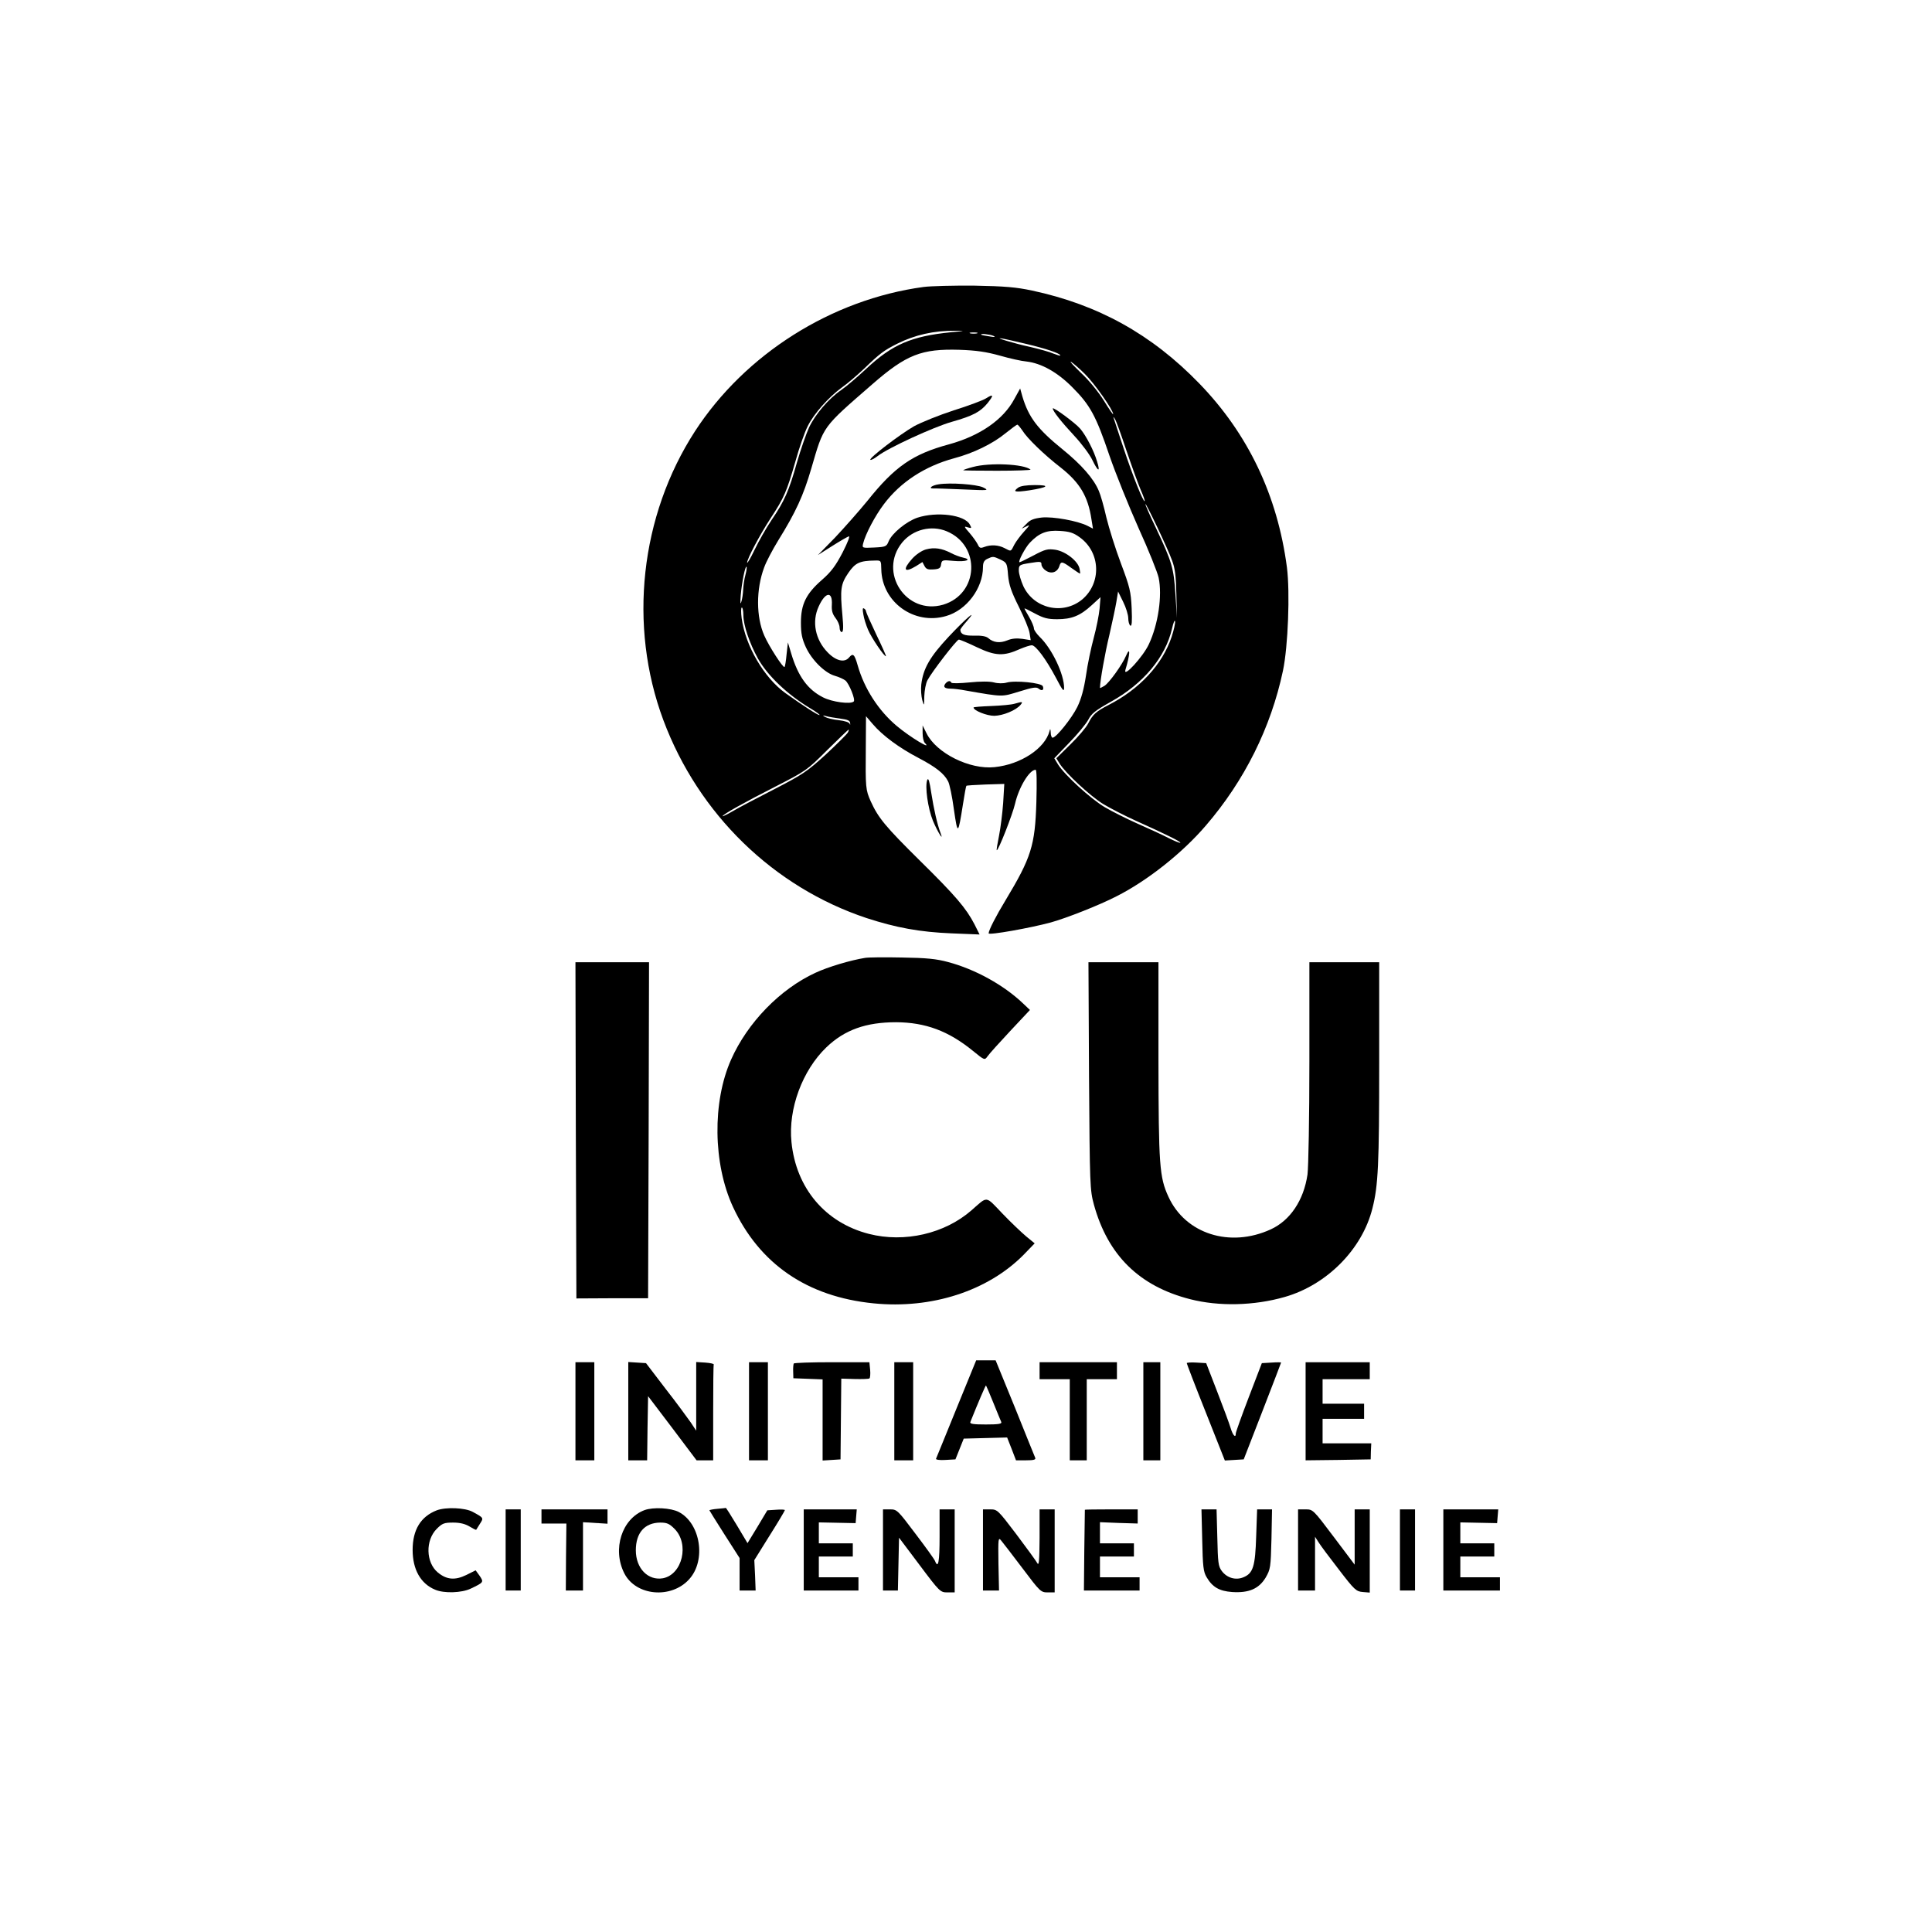 <?xml version="1.0" standalone="no"?>
<!DOCTYPE svg PUBLIC "-//W3C//DTD SVG 20010904//EN"
 "http://www.w3.org/TR/2001/REC-SVG-20010904/DTD/svg10.dtd">
<svg version="1.0" xmlns="http://www.w3.org/2000/svg"
 width="1024pt" height="1024pt" viewBox="0 0 1024 1024"
 preserveAspectRatio="xMidYMid meet">

<g transform="translate(0,1024) scale(0.1,-0.1)"
fill="#000000" stroke="none">
<path d="M4895 8719 c-487 -66 -945 -355 -1211 -764 -291 -449 -355 -1031
-168 -1532 186 -498 584 -885 1077 -1049 157 -51 281 -74 450 -81 l149 -6 -27
54 c-44 85 -100 151 -290 338 -183 181 -220 226 -260 314 -27 61 -28 71 -26
286 l1 165 36 -42 c51 -60 140 -126 242 -179 93 -49 136 -83 157 -124 8 -14
22 -82 31 -150 20 -137 22 -136 48 29 8 52 16 95 18 97 1 2 47 5 102 7 l99 3
-6 -101 c-4 -55 -14 -134 -22 -174 -8 -40 -14 -74 -12 -76 7 -7 85 192 97 246
20 87 76 180 109 180 6 0 7 -64 4 -172 -7 -229 -27 -293 -163 -519 -50 -82
-90 -160 -90 -176 0 -11 224 29 330 58 83 23 258 92 347 138 163 82 350 230
474 375 205 238 345 519 409 821 27 128 38 415 21 548 -50 381 -206 708 -465
975 -252 260 -535 417 -886 492 -85 18 -144 23 -305 26 -110 1 -231 -2 -270
-7z m145 -240 c-209 -21 -311 -65 -448 -193 -48 -45 -108 -96 -133 -113 -67
-46 -138 -129 -171 -199 -15 -33 -44 -116 -64 -185 -42 -150 -66 -205 -135
-306 -29 -43 -69 -114 -90 -158 -21 -44 -39 -74 -39 -67 0 20 65 144 125 236
71 108 85 141 131 301 20 72 49 155 65 186 33 67 111 154 182 206 29 20 81 65
117 99 85 82 104 96 175 132 94 47 194 70 310 69 54 0 52 -1 -25 -8z m138 -6
c-10 -2 -26 -2 -35 0 -10 3 -2 5 17 5 19 0 27 -2 18 -5z m87 -13 c14 -7 8 -8
-20 -3 -22 3 -42 7 -44 9 -9 8 45 2 64 -6z m175 -43 c101 -24 180 -50 180 -61
0 -3 -16 2 -37 10 -20 9 -75 24 -122 35 -84 18 -200 53 -151 45 14 -2 72 -15
130 -29z m-140 -62 c52 -15 115 -29 140 -31 79 -9 165 -57 244 -137 94 -94
125 -151 196 -361 33 -96 103 -269 155 -386 53 -116 100 -234 106 -262 20 -94
-2 -247 -52 -353 -30 -65 -138 -183 -124 -135 25 82 27 129 3 74 -20 -47 -88
-142 -114 -159 -13 -8 -24 -13 -24 -11 0 34 27 187 50 281 15 66 32 145 37
175 l9 55 27 -55 c15 -30 27 -69 27 -87 0 -17 5 -35 11 -39 8 -5 10 21 7 92
-4 89 -10 113 -57 238 -29 77 -63 186 -77 243 -13 58 -31 121 -40 141 -27 65
-92 139 -193 221 -132 107 -179 169 -212 279 l-12 43 -31 -56 c-58 -109 -182
-195 -346 -240 -192 -52 -287 -117 -433 -300 -45 -55 -122 -142 -171 -194
l-91 -93 74 47 c41 26 81 49 89 52 9 4 -4 -30 -32 -85 -37 -71 -61 -103 -109
-145 -85 -74 -112 -130 -112 -227 0 -59 6 -86 26 -130 32 -69 101 -137 154
-152 22 -6 47 -18 56 -25 20 -17 54 -102 44 -111 -16 -16 -115 -3 -163 22 -81
41 -132 111 -168 231 l-18 60 -7 -63 c-3 -34 -8 -65 -11 -67 -7 -7 -82 109
-107 166 -44 99 -44 246 -1 361 11 31 45 95 75 144 93 150 133 237 175 381 67
229 55 213 324 447 180 157 261 188 461 182 90 -3 143 -11 215 -31z m450 -97
c50 -49 150 -191 150 -213 0 -5 -22 27 -49 71 -30 48 -79 108 -122 148 -39 38
-63 63 -52 58 10 -6 43 -34 73 -64z m221 -408 c29 -85 63 -179 76 -209 13 -29
22 -55 20 -57 -7 -7 -63 133 -112 281 -25 77 -49 147 -51 155 -5 13 -4 13 5 0
6 -8 34 -85 62 -170z m-552 108 c25 -41 116 -129 204 -197 100 -79 144 -152
162 -274 l8 -49 -29 15 c-51 26 -182 50 -242 44 -42 -5 -62 -12 -81 -33 l-26
-26 25 12 c21 11 19 7 -11 -26 -20 -22 -44 -54 -53 -71 -19 -38 -16 -37 -52
-18 -33 17 -72 19 -107 6 -21 -8 -26 -6 -35 14 -6 12 -25 39 -43 60 -30 34
-31 37 -10 30 21 -6 22 -5 11 15 -27 51 -174 70 -278 36 -58 -20 -134 -82
-152 -125 -11 -28 -16 -30 -76 -33 -65 -3 -65 -3 -59 22 12 49 63 146 110 208
88 117 217 201 372 243 102 27 205 77 273 133 30 24 58 45 62 45 3 1 15 -14
27 -31z m793 -688 c16 -42 21 -84 23 -180 l3 -125 -8 125 c-9 140 -18 171
-104 353 -31 64 -56 121 -55 125 1 11 119 -236 141 -298z m-1194 154 c182 -76
170 -332 -19 -389 -196 -57 -346 172 -217 330 57 69 155 93 236 59z m705 -32
c111 -80 116 -243 12 -330 -102 -83 -255 -48 -311 71 -13 29 -24 66 -24 83 0
29 2 31 60 40 55 9 60 8 60 -8 0 -10 11 -25 24 -33 29 -19 61 -8 71 25 8 26
15 25 63 -10 23 -16 43 -30 46 -30 2 0 1 11 -2 25 -7 40 -73 92 -127 101 -42
6 -55 3 -117 -30 -38 -20 -71 -36 -74 -36 -11 0 30 78 54 103 49 52 90 68 160
63 51 -3 72 -10 105 -34z m-420 -118 c33 -16 35 -19 40 -83 5 -52 17 -87 57
-167 28 -56 54 -118 57 -139 l6 -38 -44 7 c-31 4 -56 2 -80 -8 -39 -16 -74
-12 -101 12 -12 10 -36 14 -75 13 -52 -1 -72 7 -73 31 0 4 15 24 33 44 66 76
-4 16 -95 -81 -99 -106 -135 -168 -145 -253 -3 -26 0 -63 5 -82 10 -34 10 -34
11 20 1 30 8 69 17 85 23 44 155 215 166 215 6 0 49 -18 97 -41 97 -46 141
-48 227 -9 26 11 54 20 63 20 21 -1 75 -73 128 -173 33 -63 42 -76 43 -55 1
73 -64 210 -130 273 -16 16 -30 36 -30 44 0 9 -11 36 -25 60 -14 23 -25 44
-25 46 0 2 25 -10 56 -27 45 -24 67 -30 117 -30 77 0 122 18 183 74 l47 43 -5
-61 c-3 -33 -17 -103 -31 -155 -14 -52 -33 -141 -41 -199 -11 -72 -25 -124
-46 -167 -29 -59 -112 -163 -131 -163 -5 0 -10 12 -10 28 -1 20 -3 22 -6 8
-24 -93 -153 -178 -292 -192 -131 -14 -308 74 -360 179 l-21 42 0 -40 c0 -23
5 -46 12 -53 42 -42 -80 32 -150 91 -96 81 -171 197 -206 320 -17 60 -25 67
-46 42 -24 -29 -70 -18 -114 28 -65 67 -84 162 -47 242 35 78 74 84 70 10 -2
-31 3 -49 19 -70 12 -15 22 -38 22 -51 0 -13 5 -24 11 -24 9 0 10 24 4 88 -13
139 -9 166 31 225 37 54 60 65 142 66 32 1 32 0 33 -46 3 -174 174 -298 344
-248 108 31 195 147 195 260 0 23 6 35 23 43 30 14 31 14 70 -4z m-1352 -81
c-6 -21 -11 -56 -12 -78 -1 -22 -5 -51 -10 -65 -5 -17 -6 -5 -3 35 6 69 24
158 31 151 2 -2 0 -21 -6 -43z m-11 -213 c0 -53 32 -148 77 -230 51 -91 157
-192 279 -265 32 -19 53 -35 47 -35 -10 0 -84 48 -181 117 -112 81 -211 249
-231 396 -4 31 -4 57 1 57 4 0 8 -18 8 -40z m2270 -115 c-49 -147 -169 -277
-335 -362 -64 -33 -83 -49 -107 -97 -11 -22 -54 -72 -95 -112 l-74 -73 17 -28
c32 -51 163 -173 232 -215 37 -22 114 -62 172 -88 158 -71 241 -112 236 -117
-2 -2 -31 9 -64 26 -33 17 -107 51 -164 76 -56 25 -134 64 -173 87 -74 44
-212 170 -247 226 l-20 33 79 82 c44 45 89 100 101 122 17 33 37 49 119 95
173 96 290 236 325 388 7 31 14 49 16 39 2 -9 -6 -46 -18 -82z m-1755 -434
c38 -5 50 -10 51 -24 1 -9 0 -11 -2 -4 -3 9 -26 16 -59 20 -30 3 -62 11 -72
17 -15 9 -14 10 7 4 13 -4 47 -9 75 -13z m38 -75 c-5 -8 -57 -60 -116 -115
-100 -91 -122 -106 -275 -185 -92 -47 -191 -99 -219 -116 -29 -17 -53 -28 -53
-26 0 9 117 74 280 157 162 83 167 86 275 194 61 60 112 109 113 108 2 -1 0
-8 -5 -17z"/>
<path d="M5225 8128 c-16 -10 -93 -39 -170 -63 -77 -25 -171 -63 -210 -84 -75
-43 -240 -169 -232 -178 3 -3 21 6 39 20 55 43 297 154 392 181 113 32 152 53
190 99 35 44 32 51 -9 25z"/>
<path d="M5580 8075 c0 -14 46 -72 115 -146 39 -42 82 -100 95 -128 30 -62 43
-66 25 -8 -17 58 -58 137 -89 174 -25 30 -146 119 -146 108z"/>
<path d="M5157 7765 c-27 -7 -50 -15 -52 -17 -2 -2 79 -3 180 -3 101 0 181 3
177 6 -34 30 -217 38 -305 14z"/>
<path d="M4975 7673 c-35 -5 -57 -22 -29 -22 10 1 82 -2 159 -5 136 -6 139 -6
105 11 -35 16 -174 26 -235 16z"/>
<path d="M5396 7655 c-30 -22 -17 -25 59 -14 101 16 114 28 30 28 -46 0 -77
-5 -89 -14z"/>
<path d="M4908 7328 c-22 -6 -52 -26 -73 -49 -53 -59 -43 -78 21 -39 l33 21
11 -21 c9 -17 19 -20 48 -18 30 2 38 7 40 27 4 23 6 24 68 18 64 -6 99 7 47
18 -15 3 -44 14 -63 24 -48 25 -88 31 -132 19z"/>
<path d="M4576 6983 c3 -21 15 -58 25 -81 18 -43 88 -146 95 -140 1 2 -22 54
-52 116 -30 63 -54 117 -54 122 0 5 -5 12 -11 15 -7 5 -8 -5 -3 -32z"/>
<path d="M5011 6617 c-14 -18 -4 -27 28 -27 13 0 50 -4 80 -10 201 -35 189
-34 284 -5 71 22 90 25 102 15 18 -15 30 -7 22 13 -7 18 -148 32 -192 19 -17
-5 -46 -5 -67 1 -23 6 -72 6 -130 0 -51 -5 -94 -6 -96 -1 -5 12 -18 10 -31 -5z"/>
<path d="M5377 6510 c-16 -5 -71 -10 -123 -12 -52 -2 -94 -5 -94 -8 0 -16 70
-44 110 -44 46 1 115 29 139 58 15 18 10 18 -32 6z"/>
<path d="M4915 6107 c-14 -33 3 -152 30 -218 25 -59 59 -114 40 -64 -17 44
-36 128 -49 212 -9 60 -15 82 -21 70z"/>
<path d="M4585 5163 c-76 -12 -197 -48 -263 -79 -187 -86 -360 -264 -447 -460
-100 -224 -96 -552 10 -781 140 -302 393 -476 745 -511 308 -31 606 66 795
257 l59 61 -44 36 c-25 21 -82 75 -127 122 -92 96 -76 94 -164 17 -142 -124
-355 -173 -543 -125 -232 59 -387 243 -411 487 -18 176 58 380 185 502 97 93
210 133 370 133 155 -1 277 -46 407 -152 61 -50 62 -50 77 -29 8 12 62 72 120
134 l105 112 -37 35 c-103 98 -254 181 -397 219 -63 17 -114 22 -245 24 -91 2
-178 1 -195 -2z"/>
<path d="M3052 4249 l3 -891 190 1 190 0 3 890 2 891 -195 0 -195 0 2 -891z"/>
<path d="M5772 4538 c4 -585 5 -605 26 -683 74 -268 240 -432 510 -501 152
-39 339 -35 502 12 223 64 410 253 464 469 31 121 36 235 36 767 l0 538 -185
0 -185 0 0 -527 c0 -301 -5 -558 -10 -598 -20 -137 -92 -244 -195 -291 -216
-99 -452 -24 -542 173 -48 104 -52 167 -53 726 l0 517 -186 0 -185 0 3 -602z"/>
<path d="M5069 2773 c-57 -141 -106 -260 -108 -265 -1 -5 21 -8 50 -6 l53 3
22 55 22 55 115 3 115 3 24 -61 23 -60 54 0 c38 0 52 3 48 13 -3 6 -51 126
-107 265 l-103 252 -51 0 -52 0 -105 -257z m196 32 c20 -49 39 -96 42 -102 4
-10 -16 -13 -82 -13 -66 0 -86 3 -82 13 41 102 81 196 83 194 1 -1 19 -42 39
-92z"/>
<path d="M3050 2760 l0 -260 50 0 50 0 0 260 0 260 -50 0 -50 0 0 -260z"/>
<path d="M3330 2761 l0 -261 50 0 50 0 2 170 3 170 129 -170 128 -170 44 0 44
0 0 250 c0 138 1 253 3 258 1 4 -19 8 -45 10 l-48 3 0 -182 0 -182 -29 44
c-17 24 -76 105 -134 179 l-103 135 -47 3 -47 3 0 -260z"/>
<path d="M3970 2760 l0 -260 50 0 50 0 0 260 0 260 -50 0 -50 0 0 -260z"/>
<path d="M4207 3013 c-2 -5 -4 -24 -3 -43 l1 -35 78 -3 77 -3 0 -215 0 -215
48 3 47 3 2 214 2 214 70 -2 c39 -1 74 0 79 3 4 2 6 23 4 45 l-4 41 -198 0
c-110 0 -201 -3 -203 -7z"/>
<path d="M4740 2760 l0 -260 50 0 50 0 0 260 0 260 -50 0 -50 0 0 -260z"/>
<path d="M5510 2975 l0 -45 80 0 80 0 0 -215 0 -215 45 0 45 0 0 215 0 215 80
0 80 0 0 45 0 45 -205 0 -205 0 0 -45z"/>
<path d="M6060 2760 l0 -260 45 0 45 0 0 260 0 260 -45 0 -45 0 0 -260z"/>
<path d="M6290 3015 c0 -3 45 -121 101 -261 l101 -255 50 3 50 3 99 255 c54
140 99 256 99 258 0 2 -23 2 -51 0 l-51 -3 -69 -180 c-38 -99 -69 -186 -69
-192 0 -28 -16 -11 -28 30 -7 23 -39 110 -71 192 l-58 150 -51 3 c-29 2 -52 0
-52 -3z"/>
<path d="M6920 2760 l0 -260 173 2 172 3 1 43 2 42 -129 0 -129 0 0 65 0 65
110 0 110 0 0 40 0 40 -110 0 -110 0 0 65 0 65 125 0 125 0 0 45 0 45 -170 0
-170 0 0 -260z"/>
<path d="M2315 2235 c-85 -33 -128 -103 -128 -210 0 -103 42 -179 120 -211 47
-20 140 -17 188 6 69 33 70 34 47 68 l-21 29 -50 -25 c-60 -29 -104 -25 -151
14 -63 53 -66 170 -5 231 29 29 39 33 87 33 36 0 64 -7 87 -21 18 -11 34 -19
35 -17 1 2 10 16 20 32 20 31 20 31 -39 63 -41 22 -141 26 -190 8z"/>
<path d="M3416 2236 c-120 -45 -172 -207 -107 -335 61 -120 249 -137 344 -31
91 100 60 296 -55 356 -42 22 -136 27 -182 10z m159 -99 c80 -80 42 -242 -61
-262 -79 -14 -144 52 -144 148 0 93 47 146 129 147 36 0 49 -6 76 -33z"/>
<path d="M3803 2243 c-24 -2 -43 -6 -43 -8 0 -1 36 -59 80 -128 l80 -125 0
-86 0 -86 43 0 42 0 -3 80 -4 81 81 130 c45 71 81 132 81 135 0 3 -21 4 -46 2
l-47 -3 -52 -87 -53 -87 -56 94 c-31 52 -58 94 -59 93 -1 -1 -21 -3 -44 -5z"/>
<path d="M2680 2025 l0 -215 40 0 40 0 0 215 0 215 -40 0 -40 0 0 -215z"/>
<path d="M2870 2203 l0 -38 66 0 66 0 -2 -177 -1 -178 46 0 45 0 0 181 0 181
65 -4 65 -4 0 38 0 38 -175 0 -175 0 0 -37z"/>
<path d="M4260 2025 l0 -215 145 0 145 0 0 35 0 35 -105 0 -105 0 0 55 0 55
90 0 90 0 0 35 0 35 -90 0 -90 0 0 56 0 55 98 -2 97 -2 3 37 3 36 -140 0 -141
0 0 -215z"/>
<path d="M4680 2025 l0 -215 40 0 39 0 3 140 3 140 109 -145 c107 -143 110
-145 148 -145 l38 0 0 220 0 220 -40 0 -40 0 0 -145 c0 -132 -7 -172 -24 -129
-3 9 -50 74 -104 145 -94 125 -98 129 -134 129 l-38 0 0 -215z"/>
<path d="M5210 2025 l0 -215 43 0 42 0 -3 142 c-2 137 -1 142 15 122 10 -12
61 -78 113 -147 92 -122 96 -127 133 -127 l37 0 0 220 0 220 -40 0 -40 0 0
-152 c-1 -119 -3 -149 -12 -133 -6 11 -56 80 -111 153 -98 129 -101 132 -138
132 l-39 0 0 -215z"/>
<path d="M5750 2238 c0 -2 -1 -99 -3 -216 l-2 -212 148 0 147 0 0 35 0 35
-105 0 -105 0 0 55 0 55 90 0 90 0 0 35 0 35 -90 0 -90 0 0 56 0 56 100 -4
100 -3 0 38 0 37 -140 0 c-77 0 -140 -1 -140 -2z"/>
<path d="M6372 2078 c3 -141 6 -168 23 -197 31 -53 67 -74 135 -79 89 -6 142
17 178 76 26 45 27 54 31 205 l3 157 -40 0 -39 0 -5 -142 c-5 -160 -16 -197
-68 -218 -41 -17 -87 -3 -114 33 -19 25 -21 45 -24 178 l-4 149 -40 0 -40 0 4
-162z"/>
<path d="M6880 2025 l0 -215 45 0 45 0 0 143 0 142 19 -30 c10 -16 59 -82 108
-145 82 -107 91 -115 126 -118 l37 -3 0 220 0 221 -40 0 -40 0 0 -147 0 -146
-110 146 c-110 146 -111 147 -150 147 l-40 0 0 -215z"/>
<path d="M7420 2025 l0 -215 40 0 40 0 0 215 0 215 -40 0 -40 0 0 -215z"/>
<path d="M7650 2025 l0 -215 150 0 150 0 0 35 0 35 -105 0 -105 0 0 55 0 55
90 0 90 0 0 35 0 35 -90 0 -90 0 0 56 0 55 98 -2 97 -2 3 37 3 36 -145 0 -146
0 0 -215z"/>
</g>
</svg>
